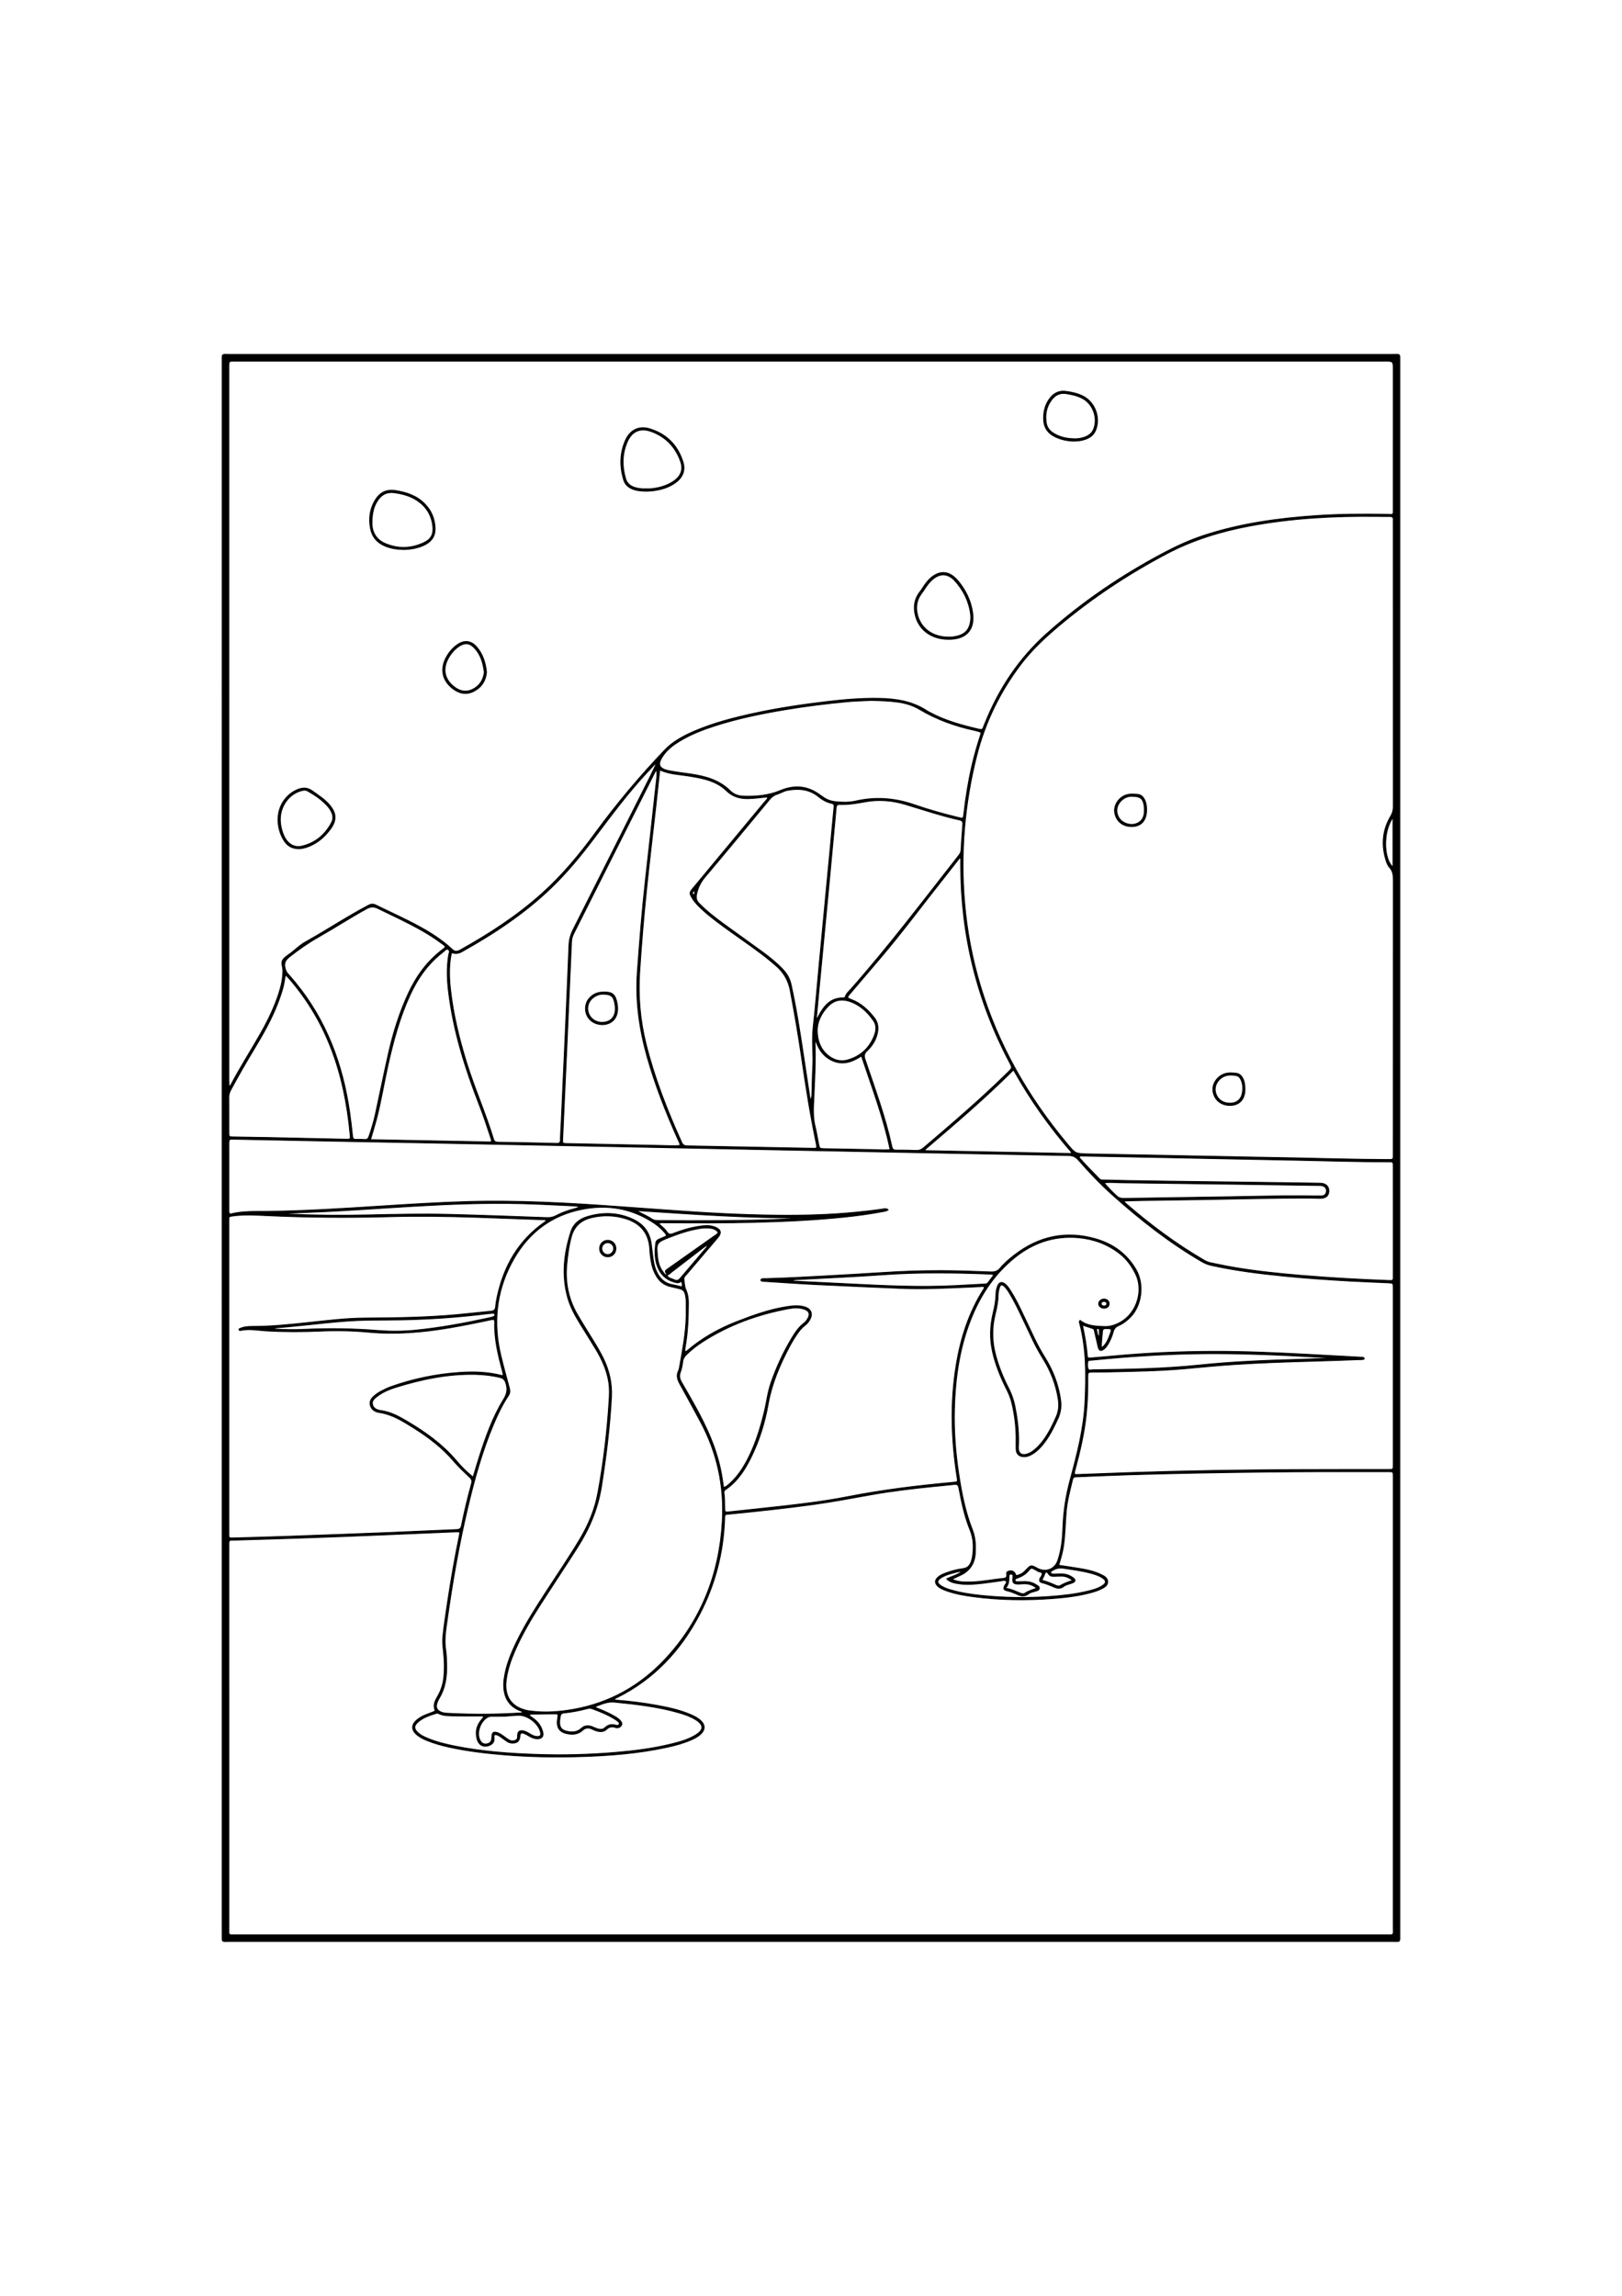 <?xml version="1.0" encoding="utf-8"?>
<!-- Generator: Adobe Illustrator 27.5.0, SVG Export Plug-In . SVG Version: 6.00 Build 0)  -->
<svg xmlns="http://www.w3.org/2000/svg" xmlns:xlink="http://www.w3.org/1999/xlink" viewBox="0 0 2000 2000" width="595" height="842" preserveAspectRatio="xMidYMid meet" data-scaled="true">
<rect style="fill:#FFFFFF;" width="2000" height="2000"/>
<g>
	<path style="stroke:#000000;stroke-miterlimit:10;" d="M273.882,999.281c0-322.431-0.004-644.861,0.016-967.292
		c0.001-12.1-1.186-10.239,9.982-10.24c477.349-0.033,954.698-0.032,1432.046-0.002c11.531,0.001,10.161-1.716,10.161,10.063
		c0.022,645.521,0.021,1291.042,0.003,1936.562c0,11.51,1.215,9.882-9.663,9.883c-477.788,0.027-955.575,0.027-1433.363-0.002
		c-9.88-0.001-9.174,1.708-9.174-9.045C273.88,1645.9,273.882,1322.591,273.882,999.281z M822.776,1156.194
		c0.072,4.16,3.902,4.216,6.345,5.355c6.08,2.834,6.722,2.516,11.057-2.562c9.796-11.476,19.583-22.961,29.347-34.465
		c1.044-1.231,2.449-2.31,2.81-5.085c-2.382,1.682-4.123,2.823-5.77,4.089c-12.831,9.857-25.628,19.757-38.481,29.586
		c-1.684,1.288-3.036,3.227-5.477,3.291c-3.095-4.628-3.117-4.658,1.396-7.844c18.611-13.14,37.246-26.247,55.843-39.407
		c1.935-1.369,4.233-2.354,5.658-4.831c-2.34-3.965-6.312-5.057-10.487-5.475c-4.143-0.416-8.299-0.193-12.442,0.488
		c-13.037,2.144-25.462,6.334-37.706,11.136c-15.159,5.945-15.689,6.753-14.126,23.052c0.677,7.061,2.404,13.852,6.981,19.512
		C818.97,1154.573,819.863,1157.159,822.776,1156.194z M1305.524,1514.429c9.763,1.508,19.279,2.826,28.735,4.484
		c7.998,1.402,15.902,3.358,23.262,6.897c3.942,1.896,8.42,3.996,8.326,9.194c-0.087,4.816-4.322,6.802-8.048,8.711
		c-3.715,1.904-7.696,3.141-11.717,4.266c-15.714,4.399-31.842,6.277-48.023,7.504c-33.127,2.512-66.218,2.012-99.184-2.437
		c-11.304-1.525-22.525-3.518-33.255-7.608c-3.5-1.334-6.944-2.795-9.631-5.509c-3.397-3.432-3.382-6.949,0.075-10.34
		c2.554-2.505,5.787-3.963,9.063-5.225c7.185-2.766,14.604-4.805,22.231-5.755c5.265-0.656,8.283-3.537,9.976-8.192
		c0.745-2.048,1.398-4.178,1.713-6.326c1.64-11.168,1.615-21.969-2.876-32.873c-6.863-16.664-10.513-34.357-13.845-52.037
		c-0.676-3.586-2-4.78-5.568-4.363c-8.496,0.993-17.025,1.706-25.536,2.568c-25.534,2.585-51.025,5.553-76.303,10.031
		c-24.179,4.283-48.293,8.94-72.633,12.265c-34.125,4.661-68.365,8.324-102.638,11.677c-6.417,0.628-5.912,0.184-6.143,6.472
		c-1.514,41.197-11.557,80.232-30.583,116.774c-23.323,44.798-56.291,80.243-102.004,102.97c-1.052,0.523-2.709,0.545-2.805,2.316
		c0.443,1.082,1.439,0.782,2.22,0.844c17.505,1.39,34.915,3.57,52.163,6.843c13.788,2.616,27.48,5.704,40.386,11.484
		c4.225,1.892,8.312,4.04,11.611,7.352c5.082,5.102,5.099,10.437,0.08,15.588c-3.429,3.519-7.735,5.714-12.164,7.678
		c-9.466,4.199-19.404,6.89-29.479,9.094c-35.292,7.72-71.147,10.512-107.138,11.591c-31.155,0.934-62.304,0.434-93.409-2.124
		c-22.977-1.89-45.826-4.532-68.366-9.48c-9.432-2.071-18.727-4.628-27.676-8.307c-3.858-1.586-7.604-3.429-10.966-5.936
		c-8.745-6.521-8.824-13.805-0.217-20.338c2.807-2.131,5.874-3.843,9.142-5.163c3.249-1.313,6.526-2.557,9.797-3.815
		c1.261-0.485,2.715-1.026,2.087-2.698c-2.498-6.654,0.889-11.941,3.891-17.295c3.809-6.794,6.139-14.059,7.044-21.761
		c0.872-7.42,0.919-14.843,0.552-22.334c-0.483-9.856-2.615-19.692-1.55-29.541c1.484-13.73,3.571-27.4,5.616-41.064
		c4.154-27.762,8.949-55.413,14.657-82.903c0.88-4.24,0.573-4.539-3.77-4.357c-29.596,1.239-59.191,2.492-88.785,3.766
		c-60.945,2.622-121.908,4.713-182.885,6.436c-9.538,0.27-8.727-1.131-8.728,9.058c-0.011,156.28-0.015,312.56,0.011,468.839
		c0.002,9.566-1.317,8.655,8.908,8.655c472.529,0.014,945.057,0.014,1417.586,0.002c10.636,0,9.171,0.879,9.173-9.062
		c0.028-184.156,0.021-368.311,0.021-552.467c0-1.317,0.022-2.634-0.006-3.951c-0.113-5.297-0.119-5.38-5.545-5.387
		c-53.546-0.073-107.09-0.162-160.636,0.547c-53.976,0.716-107.946,1.625-161.9,3.316c-20.615,0.646-41.22,1.607-61.829,2.427
		c-2.384,0.095-4.632-0.179-5.44,3.234c-3.079,13.011-6.671,25.893-7.838,39.3c-1.294,14.857-1.251,29.814-3.652,44.592
		C1309.882,1499.932,1307.643,1507.009,1305.524,1514.429z M282.512,923.578c1.631,0.053,1.894-0.927,2.255-1.61
		c11.38-21.542,24.522-42.065,36.547-63.233c8.789-15.472,16.581-31.409,22.144-48.366c3.09-9.419,5.325-18.937,5.345-28.973
		c0.009-4.513-2.705-9.584-0.088-13.327c2.655-3.798,7.248-6.257,11.04-9.242c5.339-4.203,10.314-9.076,16.172-12.366
		c10.712-6.015,21.263-12.281,31.768-18.634c15.387-9.307,30.764-18.621,46.679-27.024c3.196-1.688,5.815-1.869,9.125-0.228
		c13.55,6.715,27.347,12.935,40.843,19.754c19.222,9.712,37.894,20.354,53.724,35.259c3.224,3.036,6.317,2.091,9.598,0.262
		c35.728-19.922,69.888-42.087,100.441-69.509c24.959-22.403,46.293-48.002,66.029-74.954
		c26.362-35.999,55.002-70.046,85.818-102.289c4.586-4.798,9.805-8.766,15.406-12.264c6.522-4.074,13.38-7.504,20.443-10.533
		c24.089-10.331,49.321-16.837,74.847-22.337c29.176-6.286,58.668-10.662,88.285-14.182c21.353-2.538,42.753-4.406,64.316-4.053
		c21.394,0.35,41.958,3.473,60.228,15.655c0.727,0.485,1.535,0.848,2.304,1.269c19.442,10.651,40.587,16.305,61.982,21.289
		c2.822,0.657,4.068-0.113,4.814-2.7c0.484-1.677,1.278-3.264,1.934-4.891c17.227-42.787,42.103-80.259,76.735-111.046
		c43.846-38.977,92.023-71.63,143.839-99c15.522-8.199,31.439-15.542,48.134-21.078c45.724-15.161,92.99-21.64,140.818-24.832
		c28.701-1.915,57.444-1.961,86.196-1.515c8.455,0.131,7.681,1.427,7.685-7.65c0.024-56.844,0.012-113.687,0.012-170.531
		c0-10.578,0-10.58-10.303-10.58c-471.607,0-943.214,0-1414.821,0c-1.536,0-3.073-0.017-4.609,0.005
		c-5.911,0.088-5.911,0.093-5.973,6.307c-0.004,0.439-0.001,0.878-0.001,1.317c0,293.217-0.001,586.433,0.012,879.65
		C282.233,919.481,282.417,921.561,282.512,923.578z M1521.792,1010.801c0,0.025-0.001,0.049-0.001,0.074
		c24.348,0.437,48.697,0.831,73.044,1.322c38.164,0.769,76.321,1.929,114.497,2.058c9.517,0.032,8.583,0.637,8.585-8.425
		c0.014-111.927-0.018-223.854,0.087-335.78c0.005-5.858-0.336-11.138-4.593-15.77c-2.496-2.716-3.763-6.422-4.814-10.018
		c-5.437-18.606-3.832-36.494,6.171-53.236c2.251-3.768,3.226-7.36,3.222-11.681c-0.08-116.535-0.064-233.071-0.064-349.606
		c0-1.317-0.108-2.643,0.01-3.949c0.291-3.203-1.269-4.206-4.27-4.164c-5.484,0.078-10.97-0.068-16.456-0.129
		c-52.534-0.59-104.807,2.189-156.56,11.916c-35.746,6.719-70.157,17.291-102.451,34.359
		c-47.299,24.998-91.659,54.357-132.601,88.813c-17.321,14.577-33.82,30.016-47.498,48.19
		c-25.376,33.718-43.501,70.986-53.806,111.914c-14.961,59.421-20.016,119.687-14.87,180.805
		c2.937,34.878,9.399,69.057,19.475,102.552c21.876,72.724,58.79,137.194,107.394,195.221c9.842,11.75,9.855,11.749,25.192,12.047
		C1401.588,1008.479,1461.69,1009.639,1521.792,1010.801z M845.019,1251.461c1.09-0.693,1.675-0.973,2.149-1.38
		c18.17-15.598,38.708-27.171,60.946-35.849c20.444-7.978,41.055-15.433,62.884-18.712c7.167-1.076,14.44-1.745,21.52,0.535
		c7.72,2.487,9.974,8.393,6.133,15.53c-1.584,2.943-3.78,5.407-6.418,7.416c-3.727,2.838-6.576,6.42-9.203,10.229
		c-3.616,5.245-6.887,10.701-9.857,16.331c-11.813,22.391-21.578,45.42-26.045,70.651c-3.982,22.493-10.727,44.332-20.855,64.947
		c-7.617,15.503-16.744,29.885-31.401,39.862c-1.352,0.92-2.459,1.85-2.214,3.664c0.944,6.982,0.85,14.013,0.951,21.032
		c0.039,2.672,1.394,3.426,3.787,3.066c0.867-0.13,1.745-0.192,2.617-0.285c22.68-2.439,45.371-4.772,68.035-7.344
		c25.931-2.943,51.837-6.247,77.444-11.287c42.887-8.441,86.18-13.677,129.658-17.65c5.84-0.534,5.819-0.466,4.908-6.259
		c-7.307-46.476-8.628-93.002-0.856-139.559c5.431-32.533,15.444-63.443,33.139-91.555c0.672-1.068,1.764-2.048,0.893-4.071
		c-6.776,0.327-13.757,0.692-20.742,0.994c-27.182,1.178-54.367,2.523-81.582,1.38c-35.295-1.483-70.589-2.99-105.871-4.746
		c-21.254-1.057-42.485-2.601-63.724-3.948c-1.25-0.079-2.732,0.131-3.273-1.737c1.397-2.301,3.802-1.545,5.82-1.604
		c23.032-0.673,46.044-1.76,69.046-3.086c25.629-1.478,51.269-2.786,76.882-4.501c23.661-1.584,47.326-2.331,71.038-2.281
		c20.197,0.042,40.367,0.829,60.536,1.613c4.939,0.192,8.645-0.724,11.981-4.774c5.023-6.096,11.101-11.238,17.368-16.068
		c30.162-23.247,63.662-30.554,100.408-19.935c21.154,6.113,38.07,18.096,49.538,37.633c10.831,18.452,7.142,44.625-6.604,58.693
		c-4.343,4.445-9.184,8.193-14.871,10.687c-3.492,1.531-5.493,3.87-6.497,7.603c-1.423,5.292-3.562,10.359-6.348,15.124
		c-1.342,2.296-2.847,4.465-4.972,6.073c-3.965,3.001-6.175,2.284-7.337-2.46c-1.512-6.174-2.797-12.404-4.309-18.578
		c-0.389-1.588-0.252-3.586-2.455-4.275c-3.905-1.222-7.776-2.552-12.554-4.131c2.902,13.063,5.05,25.522,6.02,38.148
		c0.229,2.982,2.458,2.447,4.439,2.274c9.396-0.824,18.8-1.57,28.191-2.451c40.663-3.818,81.437-5.54,122.257-5.675
		c37.964-0.125,75.898,1.518,113.809,3.491c23.227,1.209,46.449,2.498,69.672,3.789c1.159,0.064,2.721-0.35,3.152,1.968
		c-1.718,1.421-3.941,0.921-5.97,0.993c-19.734,0.699-39.466,1.475-59.205,2.001c-31.807,0.848-63.597,1.994-95.355,4.043
		c-20.586,1.328-41.097,3.418-61.635,5.252c-30.613,2.734-61.346,3.145-92.054,3.882c-6.8,0.163-13.605,0.103-20.407,0.18
		c-6.283,0.071-6.288,0.091-6.324,6.674c-0.015,2.634-0.007,5.268-0.003,7.901c0.024,12.958-0.664,25.879-2.015,38.767
		c-2.339,22.319-7.468,44.073-13.231,65.702c-0.594,2.228-1.545,4.454-1.059,7.145c1.991,0,3.722,0.055,5.45-0.008
		c21.268-0.782,42.533-1.645,63.803-2.363c66.231-2.235,132.487-3.285,198.752-3.641c39.721-0.213,79.445-0.089,119.167-0.137
		c5.681-0.007,5.748-0.063,5.749-5.752c0.016-72.65,0.015-145.301,0.001-217.951c-0.001-5.947-0.056-6.054-6.147-6.351
		c-15.557-0.759-31.129-1.256-46.678-2.144c-27.375-1.563-54.73-3.403-82.024-6.125c-30.131-3.005-60.141-6.725-89.737-13.312
		c-3.892-0.866-7.503-2.281-10.957-4.284c-39.864-23.106-75.936-51.374-110.173-81.974c-15.173-13.561-29.295-28.349-42.684-43.727
		c-3.363-3.863-6.931-5.292-11.878-5.38c-64.498-1.145-128.993-2.422-193.488-3.688c-66.469-1.304-132.938-2.629-199.407-3.95
		c-66.03-1.312-132.06-2.632-198.09-3.942c-66.688-1.323-133.377-2.655-200.065-3.95c-37.514-0.728-75.029-1.363-112.543-2.089
		c-41.9-0.81-83.798-1.684-125.698-2.503c-6.054-0.118-6.111-0.048-6.116,6.064c-0.022,26.777-0.025,53.555,0.023,80.332
		c0.003,1.852-0.673,3.938,1.477,5.904c15.184-3.98,31.052-3.151,46.813-3.356c45.002-0.585,89.893-3.412,134.779-6.291
		c36.788-2.36,73.575-4.728,110.423-5.797c63.238-1.836,126.314,1.701,189.347,6.307c19.693,1.439,39.392,2.8,59.085,4.242
		c44.868,3.287,89.772,5.821,134.77,6.262c32.272,0.316,64.501-0.564,96.648-3.703c10.919-1.066,21.809-2.278,32.66-3.902
		c2.095-0.313,4.496-1.273,6.965,1.005c-2.509,1.745-4.961,1.874-7.194,2.296c-15.74,2.971-31.608,5.119-47.536,6.748
		c-36.911,3.776-73.953,5.493-111.026,6.414c-36.64,0.91-73.291,0.747-109.94,0.524c-2.238-0.014-4.665-0.628-7.284,0.978
		c3.72,3.442,7.535,6.187,10.036,10.062c2.032,3.149,4.041,3.625,7.625,2.221c10.21-3.997,20.702-7.238,31.589-8.874
		c6.741-1.013,13.578-1.744,20.147,0.842c7.438,2.928,8.485,7.211,3.452,13.118c-12.81,15.034-25.64,30.052-38.408,45.121
		c-1.507,1.779-3.748,3.309-3.338,6.123c0.6,4.111,0.524,8.56,2.164,12.225c2.419,5.404,3.383,10.853,3.364,16.592
		c-0.06,18.006-0.692,35.974-3.78,53.773C844.728,1246.586,844.081,1248.739,845.019,1251.461z M673.091,1089.306
		c-0.727-1.115-1.921-0.783-2.945-0.82c-27.628-1.004-55.254-2.04-82.884-2.953c-35.971-1.19-71.953-1.756-107.934-0.738
		c-50.693,1.435-101.359,0.977-152.013-1.417c-13.362-0.631-26.722-1.388-40.088,0.49c-4.965,0.698-4.989,0.311-5.003,5.43
		c-0.005,1.756-0.003,3.512-0.003,5.267c0,79.012,0,158.024,0,237.035c0,47.627-0.005,95.253,0.006,142.88
		c0.002,6.814-0.492,6.438,6.49,6.247c21.713-0.595,43.427-1.195,65.135-1.968c42.099-1.498,84.197-3.042,126.289-4.71
		c27.623-1.095,55.233-2.52,82.857-3.587c3.762-0.146,5.296-1.332,6.041-5.036c3.5-17.412,7.671-34.677,12.381-51.802
		c0.866-3.148,0.258-5.159-2.132-7.427c-6.682-6.339-13.518-12.611-19.461-19.615c-14.245-16.787-31.462-29.881-49.934-41.459
		c-13.176-8.259-26.3-16.645-42.27-18.974c-5.013-0.731-9.787-3.51-11.099-9.102c-1.35-5.753,2.388-9.493,6.445-12.723
		c2.048-1.63,4.265-3.125,6.595-4.309c4.096-2.082,8.22-4.211,12.538-5.741c27.225-9.647,55.312-15.503,84.088-17.48
		c17.521-1.203,35.102-0.836,52.311,3.665c0.538,0.141,1.206-0.219,1.72-0.326c0.127-0.364,0.278-0.569,0.244-0.737
		c-0.215-1.069-0.435-2.14-0.717-3.193c-5.404-20.156-10.462-40.372-9.785-61.487c0.127-3.963-2.025-3.448-4.656-2.875
		c-16.92,3.689-33.902,7.061-50.976,9.978c-33.204,5.672-66.465,8.487-100.217,5.319c-19.624-1.842-39.41-2.193-59.184-1.309
		c-22.144,0.989-44.291,1.027-66.454-0.269c-10.664-0.624-21.368-2.846-32.11-0.513c-0.865,0.188-1.707-0.217-1.76-1.778
		c4.976-2.719,10.525-3.26,16.19-3.243c23.304,0.073,46.431-2.37,69.558-4.837c23.123-2.466,46.245-5.341,69.515-5.49
		c38.19-0.245,76.355-0.744,114.412-4.273c13.758-1.276,27.483-2.9,41.239-4.188c3.714-0.348,5.344-1.895,5.626-5.663
		c0.31-4.139,1.054-8.272,1.93-12.339c8.111-37.669,26.099-69.09,58.132-91.592C672.012,1091.078,673.315,1090.802,673.091,1089.306
		z M846.094,1207.045c0-5.922,0.015-11.843-0.007-17.765c-0.011-2.862-0.5-5.654-1.072-8.463c-0.791-3.881-2.911-6.255-6.753-7.151
		c-3.625-0.846-7.221-1.828-10.865-2.583c-8.002-1.659-13.922-6.07-18.043-13.091c-2.464-4.197-4.345-8.605-5.453-13.333
		c-1.505-6.422-2.348-12.95-2.68-19.526c-0.996-19.743-11.263-32.225-29.883-37.951c-13.922-4.282-28.103-4.565-42.238-1.16
		c-12.737,3.068-21.168,10.688-24.672,23.731c-2.977,11.08-4.442,22.341-5.535,33.693c-2.122,22.05,1.974,42.813,13.155,62.019
		c4.852,8.335,9.939,16.537,15.025,24.733c5.897,9.503,11.906,18.933,16.803,29.018c7.316,15.071,11.025,30.807,10.127,47.696
		c-1.971,37.054-6.536,73.777-12.336,110.417c-4.378,27.656-14.971,52.548-29.979,75.846c-3.207,4.978-6.381,9.977-9.609,14.941
		c-11.477,17.65-23.038,35.246-34.441,52.944c-12.244,19.001-23.774,38.415-32.824,59.188c-5.005,11.488-9.035,23.256-10.615,35.802
		c-2.573,20.431,6.716,33.656,26.764,37.634c1.073,0.213,2.174,0.281,3.261,0.425c17.579,2.32,35.079,1.064,52.403-1.976
		c44.97-7.89,82.889-29.142,113.863-62.412c44.605-47.911,66.701-105.408,70.162-170.303c2.293-42.989-6.495-83.727-26.931-121.773
		c-8.403-15.645-16.854-31.266-25.493-46.781c-2.944-5.287-4.479-10.386-1.641-16.175c0.757-1.545,1.079-3.343,1.382-5.064
		C841.615,1248.893,845.622,1228.206,846.094,1207.045z M821.383,1108.684c0.256-2.186-0.842-3.088-1.644-4.07
		c-5.067-6.202-11.397-10.948-18.18-15.031c-28.224-16.986-58.575-20.179-90.093-12.519c-37.304,9.066-63.753,32.259-81.181,65.842
		c-18.676,35.988-22.096,73.974-12.644,113.206c3.234,13.424,6.877,26.752,10.483,40.083c0.916,3.387,0.822,6.185-1.262,9.276
		c-7.257,10.766-12.85,22.445-17.908,34.376c-14.519,34.246-24.276,69.974-32.746,106.08
		c-10.575,45.079-18.418,90.668-24.846,136.504c-1.671,11.918-3.727,23.818-1.807,35.99c0.919,5.827,1.005,11.806,1.194,17.725
		c0.484,15.144-1.416,29.783-9.616,43.016c-0.914,1.475-1.568,3.144-2.142,4.792c-2.07,5.939-0.216,9.594,5.742,11.798
		c2.956,1.094,6.035,1.113,9.087,1.268c29.616,1.503,59.223,1.345,88.818-0.579c0.567-0.037,1.406,0.097,1.37-0.964
		c-0.76-1.6-2.522-1.532-3.853-2.122c-10.45-4.63-16.662-12.453-18.513-23.802c-0.787-4.825-0.771-9.598-0.154-14.414
		c2.121-16.555,8.356-31.746,15.561-46.588c10.37-21.363,23.133-41.321,36.047-61.198c14.102-21.708,28.709-43.097,41.966-65.342
		c10.51-17.634,18.312-36.261,22.102-56.667c6.982-37.593,11.421-75.455,13.812-113.581c0.48-7.653,0.778-15.324-0.421-22.99
		c-2.314-14.797-8.404-28.096-16.002-40.772c-6.428-10.724-13.226-21.225-19.724-31.907c-6.054-9.952-11.697-20.187-14.846-31.452
		c-7.706-27.566-4.698-54.762,3.957-81.541c3.138-9.711,10.675-15.567,20.114-18.423c19.364-5.859,38.541-5.287,57.052,3.51
		c12.376,5.882,19.833,15.592,21.787,29.3c0.433,3.037,0.8,6.084,1.171,9.129c1.112,9.131,1.763,18.328,6.005,26.801
		c4.089,8.167,10.028,13.678,19.31,15.202c3.451,0.567,6.82,1.615,10.248,2.341c0.527,0.112,1.171-0.328,1.77-0.515
		c-0.142-2.064-0.088-4.024-1.395-6.205c-2.787,3.03-6.014,1.947-9.104,1.014c-9.653-2.918-16.362-9.176-20.022-18.533
		c-3.702-9.465-3.583-19.29-2.356-29.203c0.346-2.794,1.863-4.223,4.304-5.179C815.818,1111.166,818.745,1109.819,821.383,1108.684z
		 M813.549,534.015c-1.631,15.197-3.123,29.582-4.727,43.955c-3.744,33.555-7.77,67.08-11.252,100.662
		c-3.596,34.679-6.557,69.411-8.785,104.221c-1.924,30.064,0.546,59.495,7.804,88.701c10.459,42.089,26.205,82.204,43.995,121.625
		c1.77,3.921,4.256,4.229,7.665,4.288c21.708,0.376,43.415,0.834,65.123,1.256c29.602,0.576,59.203,1.161,88.805,1.703
		c5.183,0.095,5.223-0.029,4.42-5.048c-0.138-0.864-0.372-1.713-0.55-2.572c-7.241-34.779-12.722-69.854-17.825-104.997
		c-3.969-27.329-8.7-54.524-13.797-81.674c-2.469-13.154-8.536-23.194-18.492-31.454c-2.194-1.82-4.31-3.735-6.513-5.544
		c-15.275-12.538-31.698-23.516-47.717-35.042c-11.93-8.584-23.914-17.097-34.822-26.992c-5.041-4.573-9.949-9.3-13.498-15.199
		c-3.527-5.863-3.439-6.744,0.991-12.073c29.726-35.762,59.467-71.512,89.161-107.3c1.186-1.43,3.116-2.522,2.932-5.165
		c-8.332,0.692-16.54,2.017-24.88,2.05c-9.914,0.04-18.518-2.669-25.727-9.651c-7.596-7.357-16.849-11.674-26.989-14.326
		c-6.585-1.722-13.262-2.869-19.974-3.953C837.269,539.61,825.286,539.468,813.549,534.015z M1252.95,1527.344
		c6.888-2.015,8.103-2.786,13.501-8.57c3.97-4.252,5.236-4.5,10.237-1.969c0.781,0.396,1.535,0.847,2.304,1.267
		c10.338,5.657,21.642,1.36,25.354-9.623c4.476-13.243,5.84-27.026,6.296-40.831c0.655-19.85,3.704-39.232,8.866-58.382
		c8.563-31.768,16.871-63.599,18.363-96.729c1.444-32.078,1.669-64.058-6.422-95.491c-0.342-1.329-1.334-2.739,0.322-4.482
		c8.829,6.955,19.218,7.229,29.884,7.618c7.462,0.272,13.558-1.902,19.793-5.351c20.703-11.451,28.394-39.427,19.004-58.905
		c-4.817-9.992-11.142-18.857-20.032-25.727c-15.014-11.603-32.128-17.888-50.877-19.519c-29.661-2.58-55.826,6.334-78.804,25.014
		c-22.618,18.388-38.866,41.532-50.456,68.082c-16.6,38.028-22.443,78.213-23.444,119.301c-0.638,26.163,1.392,52.191,5.253,78.05
		c3.534,23.666,8.104,47.187,16.9,69.513c3.701,9.393,4.108,18.679,3.668,28.324c-0.594,13.015-6.634,22.46-18.544,27.995
		c-1.986,0.923-4.036,1.725-5.953,2.774c-1.153,0.631-2.974,0.62-3.366,2.449c6.803,2.692,12.207,3.244,22.829,2.905
		c13.417-0.429,26.561-3.14,39.865-4.472c3.214-0.321,4.119-1.822,3.776-4.742c-0.18-1.536-0.176-3.16,1.667-3.857
		C1247.807,1520.141,1251.218,1521.977,1252.95,1527.344z M808.727,527.515c-0.38-0.212-0.76-0.424-1.141-0.636
		c-3.3,3.489-6.627,6.952-9.894,10.472c-23.63,25.451-44.271,53.307-65.143,80.979c-16.133,21.389-33.102,42.059-52.42,60.705
		c-33.089,31.939-71.062,57.016-111.034,79.322c-3.96,2.21-7.816,2.386-12.104,0.956c-0.315,1.021-0.652,1.82-0.806,2.653
		c-2.619,14.167-2.247,28.427-0.664,42.62c3.388,30.382,10.56,59.968,19.518,89.15c9.911,32.286,23.768,63.182,33.558,95.505
		c0.895,2.954,2.62,3.659,5.284,3.69c8.334,0.098,16.668,0.253,25.002,0.422c15.788,0.32,31.577,0.597,47.361,1.056
		c3.33,0.097,4.671-0.855,4.727-4.357c0.115-7.232,0.666-14.456,0.994-21.685c1.733-38.127,3.484-76.253,5.167-114.382
		c1.527-34.623,3.042-69.248,4.397-103.878c0.271-6.935,2-13.185,5.147-19.407c31.859-62.994,63.537-126.08,95.248-189.148
		C804.259,536.906,806.462,532.195,808.727,527.515z M1385.786,1065.455c1.319,1.653,1.647,2.222,2.115,2.628
		c30.2,26.256,62.129,50.128,96.781,70.252c2.69,1.562,5.488,2.738,8.516,3.338c9.887,1.959,19.746,4.094,29.683,5.761
		c27.052,4.537,54.313,7.33,81.64,9.623c35.422,2.972,70.897,4.963,106.414,6.265c1.315,0.048,2.637-0.012,3.948,0.086
		c2.36,0.177,3.101-1.077,3.026-3.19c-0.039-1.095,0.016-2.194,0.016-3.291c0.001-44.548,0.007-89.096-0.006-133.643
		c-0.002-6.146-0.048-6.22-5.961-6.191c-37.518,0.18-75.009-1.208-112.512-1.897c-52.636-0.967-105.269-2.106-157.903-3.15
		c-35.528-0.704-71.057-1.378-106.586-2.027c-1.397-0.026-3.093-0.638-4.322,1.598c7.917,9.151,16.549,17.807,25.097,26.542
		c1.606,1.641,3.614,1.335,5.551,1.357c8.769,0.097,17.535,0.452,26.297,0.625c33.989,0.669,67.985,0.982,101.979,1.427
		c36.627,0.479,73.254,0.952,109.881,1.439c9.431,0.125,18.861,0.281,28.292,0.45c6.989,0.125,10.842,3.547,10.824,9.549
		c-0.018,6.052-3.658,9.121-11.056,9.149c-3.946,0.015-7.891-0.25-11.838-0.267c-45.19-0.188-90.36,1.166-135.538,1.883
		c-23.904,0.38-47.81,0.675-71.714,1.057C1401.218,1064.943,1394.028,1065.222,1385.786,1065.455z M1184.602,643.071
		c-0.457-0.145-0.914-0.29-1.371-0.435c-6.612,8.438-13.171,16.919-19.845,25.308c-25.809,32.442-50.399,65.85-77.296,97.428
		c-12.802,15.03-25.647,30.025-38.405,45.094c-3.33,3.933-3.157,4.611,1.553,6.359c12.164,4.516,21.302,12.834,29.042,22.901
		c3.805,4.948,4.936,10.597,3.97,16.775c-1.49,9.532-6.288,17.341-13.096,23.761c-3.592,3.388-3.988,6.177-2.442,10.747
		c12.005,35.487,25.073,70.662,33.043,107.384c0.713,3.284,2.182,4.251,5.283,4.247c8.115-0.009,16.238,0.025,24.341,0.403
		c3.778,0.176,6.661-0.858,9.53-3.305c35.387-30.184,70.745-60.394,103.906-93.065c5.438-5.358,5.491-5.309,2.003-11.898
		c-40.167-75.894-60.137-156.8-60.215-242.644C1184.599,649.111,1184.602,646.091,1184.602,643.071z M1074.129,448.348
		c-9.635,0.498-19.302,0.664-28.9,1.557c-26.198,2.437-52.299,5.7-78.253,10.072c-28.978,4.882-57.719,10.804-85.731,19.832
		c-14.83,4.78-29.338,10.381-42.748,18.468c-7.94,4.788-15.34,10.248-20.705,17.992c-7.538,10.882-5.581,16.189,7.311,18.714
		c8.808,1.725,17.756,2.74,26.644,4.053c18.044,2.668,35.204,7.311,48.693,20.766c4.371,4.36,10.12,6.339,16.14,6.548
		c15.654,0.543,31.01-0.861,45.751-7c16.99-7.075,33.351-5.955,48.493,5.264c1.76,1.304,3.576,2.539,5.408,3.741
		c4.305,2.825,9.088,4.337,14.175,4.83c8.329,0.806,16.691,1.001,24.89-0.865c24.414-5.554,48.19-3.71,71.85,4.484
		c17.997,6.233,36.372,11.398,54.909,15.881c5.694,1.377,5.751,1.219,6.397-4.568c2.238-20.057,5.426-39.954,9.977-59.628
		c2.868-12.397,6.356-24.609,10.322-36.694c1.378-4.198,1.282-4.237-2.852-5.414c-1.264-0.36-2.533-0.714-3.817-0.989
		c-24.172-5.177-47.152-13.407-68.469-26.132c-7.972-4.759-16.767-7.422-26.006-8.748
		C1096.493,448.917,1085.332,448.621,1074.129,448.348z M809.286,533.351c-2.411,4.802-4.821,9.605-7.235,14.405
		c-31.529,62.703-63.042,125.413-94.634,188.084c-1.622,3.217-2.544,6.409-2.688,10.003c-0.696,17.321-1.544,34.637-2.311,51.955
		c-1.01,22.799-1.965,45.601-2.997,68.399c-1.865,41.211-3.778,82.42-5.646,123.63c-0.197,4.338-0.013,4.469,4.143,4.751
		c0.874,0.059,1.755,0.026,2.633,0.044c38.17,0.781,76.34,1.606,114.512,2.308c7.77,0.143,15.569,0.737,23.4,0.031
		c-0.021-3.053-1.521-5.044-2.488-7.202c-14.805-33.054-28.068-66.667-37.964-101.571c-9.713-34.259-14.684-68.933-12.175-104.663
		c2.675-38.088,5.75-76.127,9.979-114.073c4.349-39.023,8.773-78.037,12.953-117.078
		C809.429,546.196,810.772,540.003,809.286,533.351z M999.067,940.696c2.053-2.467,1.973-4.877,2.049-7.241
		c0.353-10.964,0.395-21.946,1.046-32.892c0.977-16.428-1.376-32.827,0.497-49.302c2.848-25.058,4.801-50.218,7.164-75.332
		c2.466-26.205,4.965-52.407,7.453-78.61c2.011-21.18,4.044-42.359,6.036-63.541c1.704-18.126,3.316-36.261,5.099-54.38
		c0.245-2.494-0.498-3.672-2.858-4.154c-6.401-1.307-11.833-4.603-16.82-8.625c-11.198-9.032-24.126-9.812-37.446-7.508
		c-4.652,0.805-8.93,3.578-13.512,5.034c-3.737,1.188-6.39,3.382-8.848,6.352c-26.443,31.948-52.853,63.925-79.607,95.612
		c-5.284,6.258-8.554,12.866-10.307,20.791c-1.08,4.881-0.368,8.162,3.09,11.668c9.446,9.577,20.003,17.775,30.828,25.651
		c15.787,11.486,31.73,22.758,47.503,34.263c8.869,6.469,17.373,13.408,24.952,21.401c5.072,5.349,8.496,11.385,10.135,18.797
		c6.443,29.144,11,58.601,15.404,88.092C993.61,904.752,996.351,922.722,999.067,940.696z M1006.699,840.066
		c0.386,0.036,0.772,0.071,1.158,0.107c0.595-1.138,1.184-2.279,1.785-3.415c6.457-12.207,14.669-21.984,30.113-21.751
		c1.146,0.017,2.035-0.218,2.468-1.555c1.261-3.901,4.444-6.454,7.021-9.369c46.809-52.943,89.376-109.306,133.001-164.817
		c1.532-1.949,2.576-3.903,2.724-6.492c0.603-10.505,1.296-21.008,2.168-31.493c0.263-3.164-0.545-4.799-3.825-5.531
		c-22.683-5.064-44.69-12.506-66.922-19.161c-15.755-4.716-31.753-6.294-48.085-3.489c-9.928,1.706-19.838,3.725-29.987,3.526
		c-6.843-0.134-6.847-0.208-7.577,6.83c-0.136,1.308-0.184,2.625-0.306,3.935c-2.348,25.32-4.681,50.641-7.058,75.958
		c-2.479,26.407-4.998,52.811-7.506,79.216c-1.99,20.949-4.002,41.897-5.98,62.848
		C1008.802,816.961,1007.762,828.514,1006.699,840.066z M548.966,751.95c-1.147-2.14-3.367-3.233-5.233-4.64
		c-7.89-5.95-16.274-11.149-24.877-16c-17.196-9.696-35.146-17.877-52.861-26.54c-5.149-2.518-9.055-2.305-13.972,0.396
		c-20.188,11.092-39.489,23.675-59.504,35.028c-12.444,7.059-24.009,15.175-35.25,23.973c-5.151,4.032-7.439,7.881-5.67,14.302
		c0.66,2.395,1.302,4.469,3,6.331c3.25,3.564,6.364,7.257,9.431,10.982c38.488,46.757,58.68,101.195,67.198,160.495
		c1.402,9.763,2.49,19.574,3.538,29.382c0.291,2.728,1.338,3.834,4.081,3.754c3.505-0.103,7.034-0.123,10.522,0.179
		c3.23,0.28,4.674-1.102,5.663-4.037c3.014-8.939,5.807-17.945,7.812-27.156c5.359-24.623,10.335-49.331,15.872-73.914
		c5.838-25.921,13.65-51.227,24.913-75.391c9.993-21.44,23.589-39.98,42.694-54.219C547.345,754.113,548.644,753.541,548.966,751.95
		z M456.928,989.76c50.261,0.968,99.539,1.917,148.585,2.861c0.878-2.637-0.168-4.23-0.685-5.826
		c-4.329-13.346-8.786-26.645-13.886-39.727c-17.571-45.067-31.968-91.011-37.866-139.252c-1.843-15.077-2.382-30.168,0.04-45.264
		c0.386-2.404,2.289-5.589-0.545-7.171c-2.421-1.352-4.22,1.641-6.036,3.021c-18.81,14.301-31.809,33.037-41.48,54.356
		c-12.3,27.114-19.962,55.651-26.468,84.576c-5.051,22.457-8.594,45.237-14.438,67.518
		C462.044,972.875,459.541,980.794,456.928,989.76z M352.478,786.881c-0.654,1.499-1.069,2.057-1.132,2.652
		c-1.135,10.794-4.602,20.958-8.399,31.022c-7.702,20.412-18.481,39.258-29.706,57.861c-9.974,16.53-19.603,33.252-28.75,50.255
		c-1.493,2.775-2.346,5.52-2.32,8.726c0.115,14.483,0.021,28.968,0.066,43.453c0.017,5.396,0.095,5.487,5.385,5.59
		c14.697,0.286,29.397,0.43,44.094,0.735c31.365,0.651,62.727,1.388,94.092,2.046c7.229,0.151,6.356-0.086,5.781-6.469
		c-1.654-18.373-4.4-36.57-8.293-54.594c-9.331-43.203-25.94-83.208-52.391-118.867C365.3,801.734,359.486,794.347,352.478,786.881z
		 M892.276,1418.585c3.856-1.299,5.999-3.551,8.226-5.598c10.182-9.357,17.297-20.906,23.285-33.201
		c8.393-17.234,13.927-35.452,18.476-54.02c2.92-11.918,4.208-24.216,8.229-35.865c6.747-19.544,15.378-38.232,26.051-55.946
		c4.081-6.773,8.495-13.309,14.994-18.15c1.541-1.148,2.787-2.814,3.859-4.446c4.182-6.365,2.565-10.788-4.699-12.89
		c-6.044-1.749-12.228-1.396-18.27-0.281c-37.658,6.948-73.105,19.753-105.487,40.47c-7.402,4.736-14.349,10.081-20.626,16.28
		c-2.429,2.398-4.009,4.948-4.449,8.482c-0.539,4.329-1.316,8.749-2.853,12.802c-1.75,4.613-1.006,8.454,1.343,12.476
		c5.086,8.709,10.069,17.478,15.007,26.272c15.945,28.393,29.578,57.687,34.854,90.205
		C890.916,1409.493,891.546,1413.821,892.276,1418.585z M596.128,1701.84c-0.149-0.536-0.297-1.071-0.446-1.607
		c-12.03,0-24.063,0.17-36.089-0.069c-6.312-0.125-12.762,0.045-18.702-2.875c-0.739-0.363-1.779-0.645-2.508-0.416
		c-8.582,2.699-17.263,5.328-23.934,11.803c-3.98,3.862-3.836,7.43,0.136,11.402c3.799,3.798,8.606,6.023,13.489,8.001
		c10.806,4.378,22.083,7.129,33.488,9.392c33.015,6.552,66.461,8.996,100.013,10.148c32.691,1.122,65.365,0.28,97.955-2.514
		c22.94-1.966,45.787-4.811,68.195-10.35c10.433-2.578,20.832-5.415,30.092-11.121c10.149-6.254,10.167-12.398,0.165-18.674
		c-6.174-3.875-13.003-6.303-19.954-8.345c-26.22-7.701-53.208-10.68-80.281-13.411c-8.891-0.897-16.061,2.651-24.018,5.577
		c1.55,1.73,3.275,2.029,4.808,2.666c6.682,2.773,13.333,5.618,19.555,9.343c2.632,1.576,5.267,3.216,7.186,5.684
		c1.238,1.593,2.229,3.352,0.954,5.415c-1.111,1.798-2.783,2.782-4.87,2.907c-0.851,0.051-1.762-0.124-2.578-0.397
		c-4.108-1.376-7.639-0.773-10.88,2.345c-3.571,3.435-7.996,3.166-12.378,1.929c-1.885-0.532-3.687-1.406-5.467-2.25
		c-4.176-1.978-8.092-1.815-11.589,1.388c-6.212,5.692-13.431,5.781-20.997,3.844c-6.857-1.756-10.346-6.191-10.386-13.311
		c-0.013-2.174,0.484-4.349,0.725-6.526c0.456-4.119,0.449-4.171-3.497-4.151c-8.334,0.043-16.669,0.084-25.001,0.264
		c-2.251,0.049-4.697-0.368-7.25,1.306c2.519,1.831,4.656,3.296,6.696,4.885c5.379,4.186,9.021,9.61,10.565,16.223
		c1.218,5.214-1.225,7.934-6.568,8.004c-3.402,0.045-6.444-1.073-9.357-2.712c-2.289-1.288-4.523-2.748-6.951-3.701
		c-3.808-1.496-5.006-0.589-5.374,3.519c-0.502,5.597-3.214,8.141-8.731,8.296c-2.747,0.077-5.204-0.766-7.427-2.253
		c-2.368-1.583-4.585-3.391-6.954-4.973c-2.511-1.677-4.945-3.688-8.256-3.199c-0.831,1.578-0.556,3.142-0.459,4.649
		c0.282,4.381-1.918,6.923-5.789,8.521c-6.965,2.876-13.073-0.041-15.199-7.721c-2.166-7.825-0.999-15.228,3.842-21.886
		C593.367,1705.149,594.782,1703.519,596.128,1701.84z M583.345,1405.774c2.613-8.643,4.846-16.434,7.323-24.146
		c7.989-24.868,16.558-49.573,30.385-71.886c4.258-6.87,5.018-12.8,2.565-20.145c-1.293-3.872-3.219-5.689-7.01-6.608
		c-10.072-2.442-20.273-3.584-30.604-3.809c-33.716-0.735-66.221,6.075-98.181,16.015c-7.736,2.406-15.276,5.532-21.86,10.44
		c-3.514,2.619-7.678,5.43-6.697,10.442c1.022,5.22,5.921,7.069,10.485,7.683c11.412,1.537,21.258,6.746,30.905,12.398
		c23.189,13.584,44.954,28.95,62.444,49.778C568.98,1392.937,575.534,1399.416,583.345,1405.774z M1320.541,1006.826
		c0.199-0.489,0.398-0.978,0.597-1.467c-27.113-31.225-50.965-64.748-71.448-101.468c-34.88,34.836-71.936,66.474-109.029,98.072
		c0.213,0.451,0.425,0.901,0.638,1.352C1201.046,1004.485,1260.793,1005.655,1320.541,1006.826z M1004.802,865.393
		c1.362,27.291-0.48,54.231-1.626,81.177c-0.384,9.023-0.307,17.917,1.9,26.776c1.746,7.01,2.855,14.179,4.236,21.279
		c1.201,6.177,1.194,6.189,7.59,6.31c19.958,0.377,39.915,0.755,59.873,1.112c6.75,0.121,13.507,0.697,20.706,0.065
		c-8.21-39.7-22.557-77.055-35.275-115.408c-11.269,7.381-22.456,11.294-34.861,6.202
		C1015.004,887.839,1008.747,877.517,1004.802,865.393z M1361.511,1043.093c5.065,6.098,10.155,11.093,15.356,15.995
		c2.543,2.397,5.354,3.196,8.917,3.132c42.529-0.76,85.061-1.281,127.591-2.005c31.128-0.53,62.251-1.385,93.389-1.18
		c7.455,0.049,14.912,0.261,22.365,0.146c4.039-0.062,6.318-2.449,6.439-6.001c0.12-3.527-2.072-6.118-5.886-6.721
		c-1.503-0.237-3.062-0.147-4.595-0.17c-28.718-0.432-57.436-0.883-86.155-1.279c-52.617-0.726-105.233-1.46-157.851-2.072
		C1374.84,1042.866,1368.547,1041.945,1361.511,1043.093z M1007.695,854.915c0.076,13.175,4.364,23.038,12.026,29.856
		c7.373,6.561,16.084,9.432,25.56,6.72c16.168-4.628,27.319-15.239,33.142-31.075c2.108-5.733,2.344-11.886-1.244-17.09
		c-7.599-11.021-17.121-19.977-30.201-24.156c-9.5-3.035-18.25-1.362-25.445,5.844C1012.65,833.91,1007.83,844.641,1007.695,854.915
		z M349.847,1080.785c0.097,0.131,0.194,0.262,0.292,0.393c1.09,0.1,2.178,0.244,3.27,0.295c33.111,1.559,66.245,1.87,99.373,1.114
		c33.787-0.771,67.576-1.52,101.359-0.682c40.136,0.996,80.258,2.557,120.382,3.979c3.851,0.136,7.278-0.462,10.718-2.269
		c7.396-3.884,15.229-6.711,23.331-8.788c1.88-0.482,3.715-1.141,6.357-1.963c-3.494-1.333-6.15-1.33-8.747-1.449
		c-20.602-0.944-41.199-2.099-61.812-2.652c-44.779-1.201-89.493,0.591-134.198,3.186c-41.615,2.415-83.181,5.673-124.843,7.283
		C373.499,1079.689,361.674,1080.264,349.847,1080.785z M1186.323,1521.891c-4.833,0.218-8.744,1.545-12.67,2.599
		c-4.223,1.134-8.39,2.553-12.214,4.765c-6.708,3.88-6.659,7.335,0.165,11.245c3.444,1.974,7.182,3.281,10.964,4.375
		c12.249,3.544,24.819,5.45,37.465,6.75c27.976,2.878,56.011,3.34,84.067,1.337c15.747-1.124,31.433-2.825,46.822-6.53
		c6.392-1.539,12.801-3.202,18.375-6.868c4.983-3.276,4.96-6.166,0.04-9.465c-4.423-2.966-9.487-4.503-14.563-5.875
		c-11.024-2.979-22.338-4.33-33.591-6.106c-5.501-0.868-9.811,0.474-14.148,3.224c-0.744,0.471-1.575,0.843-1.422,1.933
		c0.178,1.269,1.053,1.972,2.213,1.99c2.624,0.039,5.255-0.03,7.875-0.183c6.333-0.371,12.234,0.855,17.39,4.706
		c3.615,2.699,3.344,4.756-0.803,6.484c-3.614,1.506-7.662,1.887-10.893,4.416c-3.251,2.544-6.936,2.585-10.591,1.127
		c-5.282-2.107-10.403-4.565-16.012-5.863c-3.009-0.696-3.626-2.682-2.341-5.54c0.442-0.983,1.358-1.758,1.778-2.747
		c0.925-2.179,1.483-4.362-1.935-4.875c-2.257-0.339-3.932-1.869-5.863-2.869c-4.734-2.454-4.966-2.605-8.264,1.349
		c-3.2,3.836-7.136,6.409-11.694,8.2c-1.224,0.481-2.45,0.952-3.667,1.449c-0.96,0.392-1.175,1.261-1.124,2.14
		c0.058,0.996,0.775,1.596,1.717,1.611c2.623,0.041,5.254,0.07,7.872-0.076c5.843-0.327,11.369,0.619,16.331,3.877
		c1.777,1.167,4.345,2.096,3.903,4.728c-0.366,2.179-2.757,2.615-4.622,3.19c-2.926,0.903-6.097,1.341-8.54,3.265
		c-4.374,3.444-8.816,3.195-13.547,0.998c-4.168-1.935-8.39-3.659-12.928-4.703c-4.639-1.068-5.175-2.786-2.724-7.079
		c0.865-1.515,2.589-3.044,1.52-4.688c-1.244-1.912-3.612-0.859-5.43-0.632c-7.391,0.924-14.742,2.165-22.138,3.042
		c-10.238,1.214-20.514,2.23-30.808,0.68c-5.342-0.804-10.719-1.714-15.024-6.046
		C1173.5,1527.923,1180.4,1526.689,1186.323,1521.891z M1637.346,1259.278c-0.005-0.266-0.009-0.531-0.013-0.797
		c-6.338-0.281-12.68-0.485-19.013-0.857c-39.187-2.302-78.4-3.873-117.658-4.021c-39.49-0.149-78.911,1.649-118.272,4.738
		c-12.456,0.977-24.888,2.248-37.328,3.416c-1.252,0.117-3.045-0.248-3.494,1.18c-0.929,2.954-0.817,6.16,0.038,9.047
		c0.859,2.899,3.767,1.536,5.726,1.509c43.843-0.605,87.66-1.32,131.356-5.861c40.791-4.239,81.774-5.913,122.77-7.003
		C1613.424,1260.31,1625.384,1259.735,1637.346,1259.278z M1225.279,1156.772c-2.134-1.676-3.947-1.209-5.61-1.273
		c-43.62-1.693-87.208-2.287-130.824,0.854c-34.984,2.519-70.046,3.957-105.071,5.925c-2.057,0.116-4.342-0.31-6.797,1.745
		c3.346,0.198,5.919,0.372,8.494,0.5c21.242,1.054,42.485,2.079,63.726,3.151c42.924,2.165,85.85,4.189,128.841,2.019
		c11.605-0.586,23.209-1.215,34.809-1.894c1.915-0.112,4.025,0.07,5.42-1.772
		C1220.589,1162.958,1222.914,1159.892,1225.279,1156.772z M339.009,1221.9c-0.017,0.46-0.034,0.919-0.051,1.379
		c11.796,0.763,23.637,0.914,35.423,0.362c30.729-1.438,61.407-1.055,92.064,1.39c14.91,1.189,29.818,1.153,44.696-0.283
		c31.474-3.039,62.489-8.882,93.35-15.608c1.494-0.326,2.989-0.745,4.4-1.324c1.188-0.488,1.305-1.646,1.047-2.78
		c-0.242-1.064-1.179-1.239-2.027-1.196c-2.189,0.11-4.382,0.267-6.557,0.54c-35.729,4.488-71.605,6.943-107.601,7.612
		c-14.258,0.265-28.525,0.099-42.781,0.416c-31.844,0.706-63.378,5.179-95.043,8.065
		C350.293,1220.985,344.65,1221.426,339.009,1221.9z M624.111,1700.37c-0.001,0.079-0.002,0.159-0.003,0.238
		c-5.471,0-10.943-0.026-16.414,0.014c-1.947,0.014-3.879-0.107-5.763,0.842c-8.919,4.497-14.231,17.833-10.729,27.165
		c1.753,4.672,4.856,6.791,8.858,6.05c4.556-0.844,6.224-3.011,6.359-8.257c0.156-6.09,2.052-7.429,7.644-5.355
		c2.486,0.922,4.655,2.404,6.779,3.958c1.941,1.421,3.847,2.901,5.866,4.203c2.704,1.743,5.588,2.353,8.729,1.058
		c3.201-1.319,2.643-4.012,2.801-6.639c0.252-4.186,2.373-5.742,6.565-5.14c3.112,0.447,5.717,2.129,8.358,3.67
		c2.658,1.55,5.317,3.079,8.461,3.364c4.355,0.394,5.794-1.209,4.819-5.301c-2.664-11.182-16.327-21.407-27.917-20.824
		C633.717,1699.657,628.916,1700.047,624.111,1700.37z M727.109,1690.631c-1.321,0.278-2.401,0.463-3.458,0.735
		c-9.327,2.401-18.761,4.27-28.346,5.193c-2.715,0.261-3.974,1.591-4.382,3.947c-0.447,2.58-0.888,5.204-0.885,7.809
		c0.006,6.035,2.728,9.3,8.568,10.717c6.701,1.627,12.942,1.381,18.411-3.684c3.947-3.655,8.658-3.743,13.494-1.765
		c2.023,0.827,3.993,1.835,6.08,2.441c3.231,0.938,6.612,1.307,9.274-1.302c3.853-3.775,8.271-4.6,13.286-3.187
		c1.56,0.44,3.278,0.691,4.125-0.88c1.101-2.042-0.828-3.102-2.06-4.232c-0.8-0.733-1.734-1.333-2.654-1.919
		c-8.909-5.667-18.621-9.603-28.504-13.16C729.04,1690.979,727.944,1690.828,727.109,1690.631z M784.685,1077.232
		c6.1,3.563,12.682,6.054,18.47,9.973c2.498,1.691,5.067,2.29,8.015,2.308c51.558,0.311,103.114,0.461,154.644-1.696
		c8.666-0.363,17.32-1.021,25.979-1.542C922.628,1086.744,853.721,1081.733,784.685,1077.232z M1717.614,592.637
		c-13.165,18.565-10.865,52.423,0,61.024C1717.614,633.672,1717.614,613.908,1717.614,592.637z M1278.254,1542.653
		c-5.854-4.761-11.554-5.683-17.622-5.271c-2.62,0.178-5.23,0.546-7.868,0.117c-2.507-0.408-3.97-1.746-4.035-4.344
		c-0.033-1.309,0.134-2.623,0.159-3.936c0.031-1.651,0.766-3.659-2.117-3.771c-2.634-0.103-2.628,1.569-2.657,3.445
		c-0.072,4.563,0.015,9.18-4.185,13.916c7.336,0.869,12.824,4.05,18.714,6.225c1.656,0.611,3.665,0.931,5.121-0.094
		C1267.889,1546.039,1272.743,1544.796,1278.254,1542.653z M1322.576,1533.153c-4.54-3.651-8.714-5.249-13.458-5.253
		c-3.273-0.002-6.545,0.182-9.819,0.247c-2.738,0.055-4.975-0.53-6.621-3.216c-1.777-2.899-3.651-2.658-4.605,0.604
		c-0.746,2.551-2.25,4.665-3.376,7.35c6.104,1.53,11.714,3.865,17.266,6.347c1.652,0.739,3.655,1.288,5.082,0.443
		C1311.695,1536.92,1316.68,1534.932,1322.576,1533.153z M1358.227,1246.56c6.387-5.034,8.353-11.332,10.646-17.365
		c2.303-6.057,1.89-6.344-4.833-6.485c-2.899-0.061-4.442,0.474-4.63,3.779C1359.051,1232.786,1357.823,1239.033,1358.227,1246.56z
		 M1355.431,1233.036c0-3.725,0.061-6.385-0.031-9.039c-0.034-0.993-0.847-1.34-1.813-1.272c-1.031,0.072-1.736,0.732-1.41,1.612
		C1353.108,1226.847,1352.458,1229.899,1355.431,1233.036z M855.827,682.794c-0.717,0.916-1.427,1.495-1.686,2.232
		c-0.346,0.985-0.407,2.249,1.001,2.501c1.202,0.216,1.195-1.002,1.366-1.753C856.691,684.976,856.949,684.09,855.827,682.794z"/>
	<path style="stroke:#000000;stroke-miterlimit:10;" d="M1169.085,373.006c-19.953-0.055-35.506-10.961-40.234-28.591
		c-2.94-10.963-1.567-21.293,5.781-30.431c1.64-2.04,2.97-4.332,4.419-6.523c3.297-4.982,7.094-9.504,12.121-12.83
		c8.723-5.772,17.485-5.252,25.395,1.536c1.824,1.566,3.572,3.274,5.094,5.13c9.368,11.422,15.635,24.277,17.68,39.026
		c2.805,20.236-7.225,32.096-27.624,32.676C1170.841,373.023,1169.963,373.002,1169.085,373.006z M1169.524,370.263
		c3.494,0.257,7.402-0.448,11.225-1.383c9.315-2.279,14.566-8.334,15.894-17.88c0.395-2.841,0.513-5.675,0.167-8.523
		c-1.973-16.223-8.946-30.095-19.858-42.09c-1.171-1.287-2.534-2.445-3.963-3.441c-6.202-4.322-12.596-4.564-19.096-0.646
		c-4.792,2.888-8.431,6.957-11.598,11.486c-1.881,2.691-3.534,5.555-5.558,8.129c-6.469,8.228-7.884,17.417-5.271,27.311
		C1135.844,359.802,1150.314,370.146,1169.524,370.263z"/>
	<path style="stroke:#000000;stroke-miterlimit:10;" d="M796.91,190.437c-5.27-0.128-10.529-0.341-15.576-2.106
		c-5.897-2.063-10.477-5.61-12.348-11.794c-4.999-16.52-4.9-32.959,2.189-48.842c5.778-12.947,16.707-18.33,30.188-14.171
		c20.658,6.372,34.488,20.314,40.867,41.057c3.218,10.464-0.577,18.983-9.271,25.309c-8.378,6.097-18.049,8.786-28.169,10.069
		C802.185,190.289,799.538,190.289,796.91,190.437z M796.89,187.382c1.972,0,3.961,0.17,5.913-0.029
		c9.482-0.964,18.538-3.384,26.664-8.541c9.824-6.235,13.491-14.564,9.646-25.314c-6.397-17.883-18.756-30.635-36.773-36.888
		c-13.455-4.669-23.702,0.394-29.223,13.695c-6.021,14.509-6.073,29.454-1.771,44.46c1.573,5.488,5.324,8.915,10.647,10.762
		C786.825,187.205,791.818,187.676,796.89,187.382z"/>
	<path style="stroke:#000000;stroke-miterlimit:10;" d="M498.216,262.311c-8.567-0.059-15.87-1.269-22.868-4.039
		c-10.144-4.014-16.562-11.375-18.561-22.086c-2.237-11.984-0.847-23.602,5.471-34.248c5.655-9.53,13.596-14.125,25.208-12.365
		c14.016,2.124,26.779,6.46,36.795,16.93c7.892,8.249,11.909,18.125,12.261,29.593c0.28,9.103-3.733,15.507-11.514,19.787
		C516.34,260.651,506.886,262.068,498.216,262.311z M458.674,230.398c0.095,8.511,3.784,19.111,16.168,24.419
		c15.991,6.853,32.093,6.395,47.766-1.001c9.074-4.282,12.092-10.35,11.022-20.332c-1.249-11.65-6.309-21.359-15.449-28.787
		c-9.333-7.585-20.297-10.835-32.052-12.41c-9.247-1.24-15.754,2.364-20.595,9.799C460.727,209.467,458.656,217.661,458.674,230.398
		z"/>
	<path style="stroke:#000000;stroke-miterlimit:10;" d="M368.391,631.145c-7.018-0.001-12.865-2.642-17.018-8.3
		c-9.007-12.269-14.128-36.671,1.175-54.327c3.492-4.029,7.63-7.213,12.428-9.501c6.908-3.293,13.423-4.062,20.306,0.943
		c7.261,5.281,14.928,9.992,20.826,16.893c8.921,10.438,9.387,19.188,1.23,30.239c-8.263,11.196-18.713,19.542-32.455,23.192
		C372.746,630.852,370.605,631.181,368.391,631.145z M345.654,594.935c-0.035,8.236,2.718,18.274,6.682,24.365
		c4.597,7.062,11.682,10.539,19.674,8.684c16.77-3.892,28.828-14.066,36.815-29.145c2.304-4.35,1.92-8.882-0.254-13.258
		c-1.471-2.961-3.404-5.611-5.654-8.017c-6.802-7.272-14.986-12.687-23.568-17.591c-2.319-1.325-4.531-1.107-6.943-0.539
		C356.991,563.064,345.726,577.975,345.654,594.935z"/>
	<path style="stroke:#000000;stroke-miterlimit:10;" d="M1323.719,128.725c-8.01-0.293-15.651-1.894-22.878-5.449
		c-9.132-4.492-13.884-11.598-14.061-21.911c-0.159-9.314,1.95-17.841,7.623-25.311c5.012-6.599,11.458-9.894,19.993-8.732
		c7.441,1.013,14.695,2.565,21.391,6.053c14.634,7.623,21.517,26.634,15.167,41.935c-3.314,7.986-10.289,11.013-18.071,12.596
		C1329.896,128.514,1326.778,128.471,1323.719,128.725z M1325.577,125.774c3.071,0.07,7.848-0.41,12.407-2.227
		c4.639-1.849,8.438-4.646,10.401-9.45c5.624-13.765-0.576-31.146-13.679-38.086c-6.273-3.323-13.111-4.797-20.08-5.881
		c-7.836-1.219-13.682,1.85-18.184,7.983c-6.183,8.424-7.933,17.916-6.335,28.086c0.868,5.524,3.984,9.637,8.692,12.581
		C1306.443,123.561,1314.826,125.695,1325.577,125.774z"/>
	<path style="stroke:#000000;stroke-miterlimit:10;" d="M599.926,413.581c-0.945,10.526-6.082,18.557-15.514,23.434
		c-9.091,4.701-17.813,3.113-25.835-2.976c-13.104-9.946-16.254-23.85-8.606-38.388c3.414-6.49,8.02-12.04,14.102-16.198
		c8.485-5.8,16.659-4.942,23.488,2.729C595.445,391.037,598.675,401.844,599.926,413.581z M597.162,413.673
		c-1.364-10.989-4.231-21.461-12.029-29.852c-5.984-6.44-12.068-7.012-19.338-2.073c-5.528,3.756-9.747,8.781-12.977,14.595
		c-7.423,13.363-4.702,26.17,7.439,35.405c6.803,5.174,14.252,6.851,22.139,3.082C591.145,430.65,595.928,423.404,597.162,413.673z"
		/>
	<path style="stroke:#000000;stroke-miterlimit:10;" d="M1535.124,927.38c0.196,11.883-6.11,19.431-16.846,20.177
		c-12.026,0.835-21.387-6.561-22.683-17.923c-1.144-10.03,7.095-20.272,17.625-21.893c3.715-0.572,7.454-0.251,11.126,0.184
		c4.303,0.51,6.897,3.486,8.626,7.263C1534.745,919.06,1535.021,923.206,1535.124,927.38z M1532.311,925.776
		c0.031-2.426-0.443-5.877-1.83-9.145c-1.255-2.957-3.249-5.44-6.505-5.914c-3.647-0.531-7.413-0.894-11.089-0.095
		c-9.035,1.962-15.568,10.768-14.34,19.177c1.421,9.732,9.406,15.774,19.752,14.947
		C1527.47,944.013,1532.57,937.521,1532.311,925.776z"/>
	<path style="stroke:#000000;stroke-miterlimit:10;" d="M1413.826,582.884c0.113,12.453-5.792,19.901-16.028,20.835
		c-11.895,1.085-21.127-5.458-23.226-16.461c-2.044-10.716,6.563-22.039,17.957-23.281c3.447-0.376,7.006-0.192,10.469,0.169
		c4.032,0.42,6.639,3.052,8.386,6.584C1413.377,574.757,1413.882,579.071,1413.826,582.884z M1397.294,566.571
		c-6.073-0.51-11.156,1.572-15.327,5.931c-5.391,5.633-6.343,13.214-2.56,19.924c3.769,6.687,12.613,10.216,20.463,8.165
		c7.063-1.844,11.065-7.431,11.205-15.757c0.033-1.962,0.001-3.946-0.24-5.889C1409.703,569.839,1406.383,566.841,1397.294,566.571z
		"/>
	<path style="stroke:#000000;stroke-miterlimit:10;" d="M749.642,1134.246c-5.51,0.133-10.056-4.099-10.327-9.614
		c-0.29-5.903,4.017-10.646,9.805-10.797c5.553-0.145,10.053,4.046,10.336,9.627
		C759.754,1129.337,755.413,1134.107,749.642,1134.246z M749.128,1116.791c-3.935,0.126-7.036,3.286-7.058,7.192
		c-0.024,4.122,3.512,7.626,7.544,7.477c4.043-0.15,7.331-3.872,7.031-7.96C756.358,1119.593,753.076,1116.664,749.128,1116.791z"/>
	<path style="stroke:#000000;stroke-miterlimit:10;" d="M1252.884,1358.763c0.07-14.956-1.833-29.704-5.243-44.26
		c-1.407-6.004-3.76-11.641-6.542-17.142c-7.435-14.701-13.59-29.873-17.259-46.018c-3.622-15.939-3.139-31.752,0.656-47.542
		c1.846-7.682,3.452-15.384,3.53-23.335c0.032-3.308,0.697-6.566,1.794-9.66c2.044-5.768,5.872-6.537,10.493-2.251
		c2.434,2.257,4.246,5.015,6.004,7.793c5.636,8.905,10.24,18.362,14.752,27.863c4.887,10.291,9.698,20.617,14.635,30.884
		c3.895,8.098,8.226,15.945,12.987,23.591c9.838,15.8,16.353,32.918,19.028,51.396c1.152,7.956,0.367,15.634-3.032,23.112
		c-4.544,9.999-9.333,19.825-15.837,28.721c-4.162,5.694-8.799,10.939-14.789,14.802c-3.536,2.28-7.271,4.051-11.641,3.948
		c-5.873-0.139-9.376-3.521-9.518-9.414C1252.803,1367.091,1252.884,1362.926,1252.884,1358.763z M1255.988,1358.147
		c0,1.755,0.035,3.512-0.009,5.266c-0.049,1.973-0.201,3.944-0.253,5.917c-0.184,6.953,3.813,10.04,10.52,8.045
		c3.407-1.013,6.389-2.873,9.124-5.12c4.436-3.645,8.222-7.895,11.568-12.546c6.311-8.772,11.058-18.383,15.387-28.248
		c2.917-6.649,3.679-13.445,2.655-20.57c-2.628-18.296-9.086-35.194-18.786-50.835c-4.517-7.283-8.721-14.708-12.403-22.435
		c-4.338-9.105-8.619-18.236-12.954-27.342c-4.901-10.296-9.775-20.607-15.668-30.392c-1.927-3.2-3.911-6.378-6.582-9.013
		c-3.213-3.17-5.115-2.705-6.379,1.72c-0.777,2.722-1.351,5.595-1.407,8.413c-0.164,8.182-1.719,16.116-3.679,24.001
		c-4.22,16.974-3.879,33.85,0.673,50.737c3.786,14.045,9.212,27.428,15.854,40.315c3.655,7.091,6.214,14.51,7.798,22.266
		C1254.129,1331.458,1255.806,1344.721,1255.988,1358.147z"/>
	<path style="stroke:#000000;stroke-miterlimit:10;" d="M1361.175,1197.624c-3.696-0.05-6.677-2.751-6.501-5.89
		c0.17-3.031,3.561-5.696,6.994-5.498c3.439,0.199,5.964,2.581,6.017,5.679C1367.744,1195.344,1365.082,1197.677,1361.175,1197.624z
		 M1361.556,1194.867c1.503-0.198,3.23-0.776,3.163-2.929c-0.067-2.155-1.816-2.721-3.677-2.662
		c-1.613,0.051-3.122,0.693-3.184,2.491C1357.786,1193.853,1359.263,1194.721,1361.556,1194.867z"/>
	<path style="stroke:#000000;stroke-miterlimit:10;" d="M746.901,807.807c8.519,0.267,12.116,3.479,14.068,14.146
		c0.517,2.827,0.742,5.655,0.528,8.493c-0.659,8.747-5.405,14.752-13.187,16.848c-8.806,2.371-18.495-1.052-23.202-8.199
		c-4.512-6.848-4.253-16.371,0.804-22.763C730.712,810.265,737.054,807.369,746.901,807.807z M744.003,810.459
		c-3.835-0.155-7.352,0.952-10.586,2.902c-7.575,4.567-10.588,13.02-7.543,20.906c3.034,7.854,11.485,12.25,20.299,10.559
		c8.303-1.593,12.814-7.784,12.543-17.305c-0.043-1.522-0.276-3.045-0.505-4.554C756.749,813.323,753.773,810.714,744.003,810.459z"
		/>
</g>
</svg>
